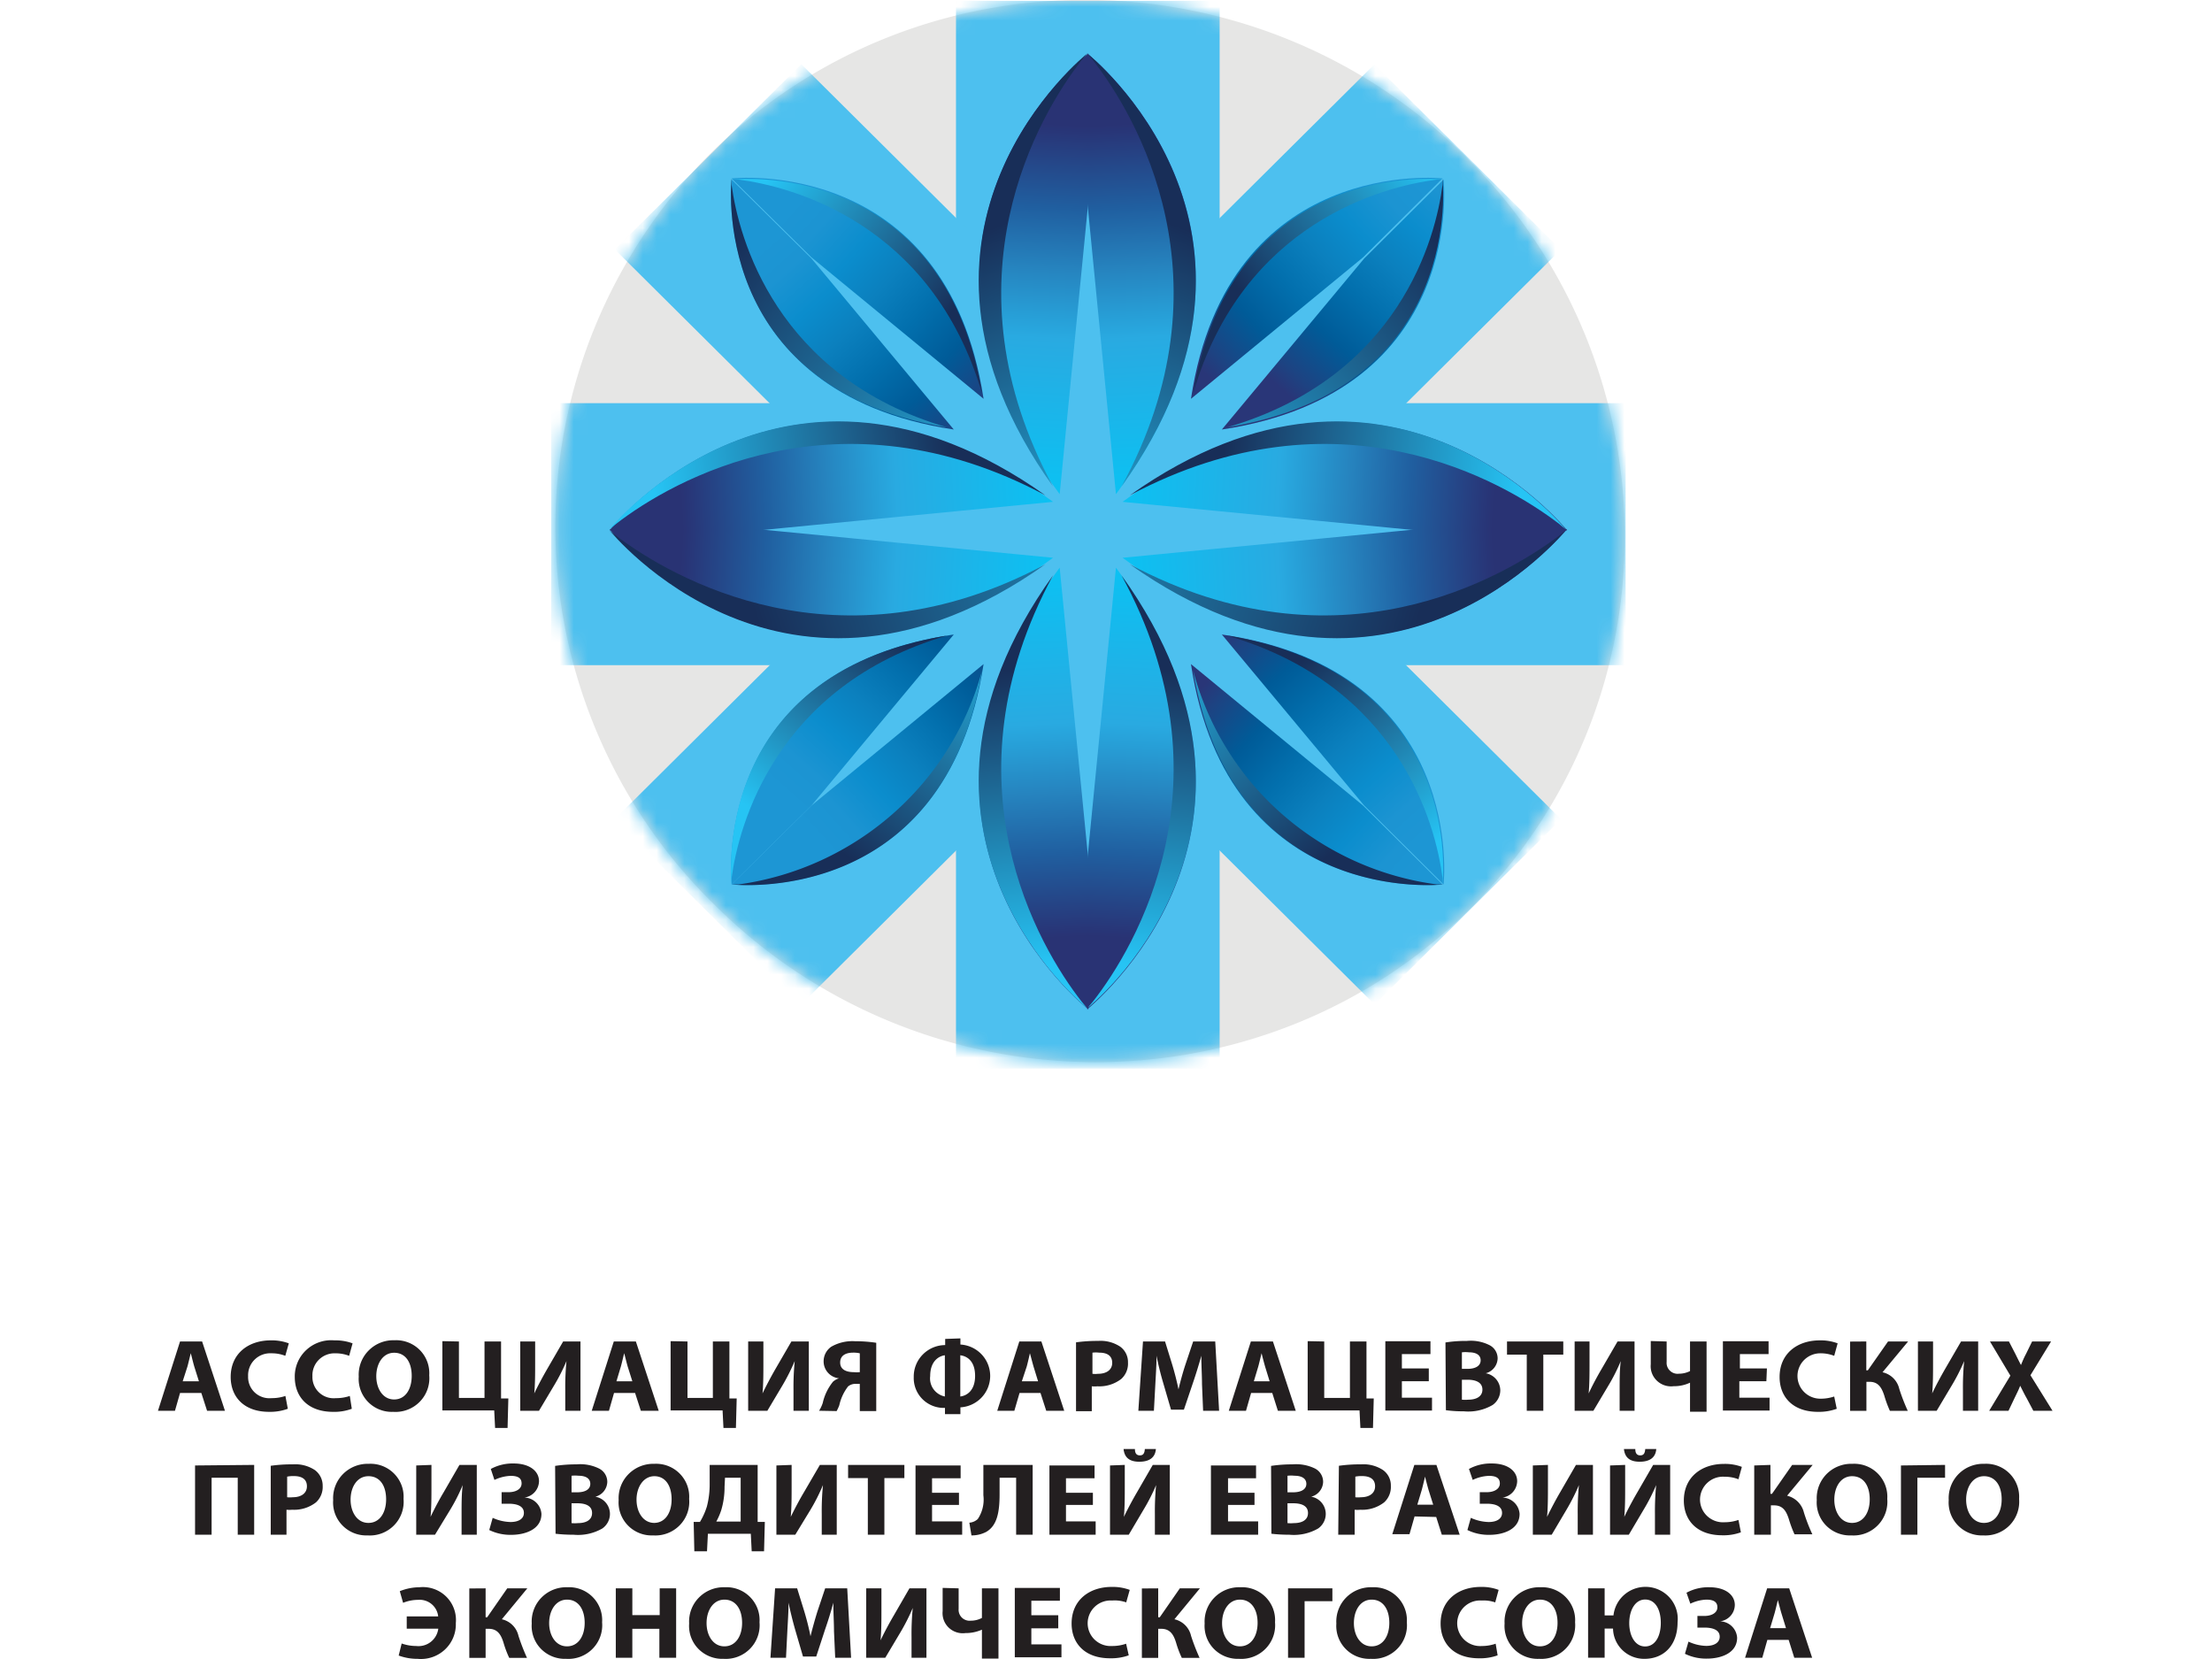 <svg width="160" height="120" fill="none" xmlns="http://www.w3.org/2000/svg"><g clip-path="url(#clip0_203_5760)"><path d="M106.07 11.385c15.161 15.066 15.289 39.418.279 54.333-15.009 14.915-39.49 14.804-54.674-.278a38.32 38.32 0 01-8.474-12.415A38.123 38.123 0 0143.05 23.6a38.314 38.314 0 018.346-12.5c15.009-14.915 39.498-14.804 54.674.277" fill="#E6E6E5"/><mask id="a" style="mask-type:luminance" maskUnits="userSpaceOnUse" x="40" y="-1" width="78" height="78"><path d="M106.07 11.385c15.161 15.066 15.289 39.418.279 54.333-15.009 14.915-39.49 14.804-54.674-.278a38.32 38.32 0 01-8.474-12.415A38.123 38.123 0 0143.05 23.6a38.314 38.314 0 018.346-12.5c15.009-14.915 39.498-14.804 54.674.277" fill="#fff"/></mask><g mask="url(#a)" fill="#4DC0EF"><path d="M88.22.062H69.15v77.232h19.07V.062z"/><path d="M57.96 4.644l-13.484 13.4L99.43 72.658l13.485-13.4L57.961 4.643z"/><path d="M117.584 29.162H39.865v18.952h77.719V29.162z"/><path d="M99.407 4.659L44.452 59.27l13.485 13.401 54.955-54.612-13.485-13.4z"/></g><path d="M80.72 35.745l-2.075-21.171V3.869s16.198 12.782 2.075 31.876z" fill="url(#paint0_linear_203_5760)"/><path d="M79.044 4.345l-.399-.476S94.524 16.477 81.12 35.19c8.139-14.907 1.037-26.88-2.075-30.845z" fill="url(#paint1_linear_203_5760)"/><path d="M88.38 31.068l10.293-12.37 5.745-5.71c0-.079 1.756 15.384-16.038 18.08z" fill="url(#paint2_linear_203_5760)"/><path d="M104.339 13.384v-.476s1.755 15.146-15.56 18c12.448-3.648 15.081-13.718 15.56-17.524z" fill="url(#paint3_linear_203_5760)"/><path d="M86.146 28.847l12.448-10.23 5.745-5.708c.08 0-15.512-1.745-18.193 15.938z" fill="url(#paint4_linear_203_5760)"/><path d="M103.94 12.988h.478s-15.24-1.744-18.113 15.463c3.59-12.37 13.804-14.971 17.635-15.463z" fill="url(#paint5_linear_203_5760)"/><path d="M88.38 45.895l10.293 12.37 5.745 5.71s1.756-15.463-16.038-18.08z" fill="url(#paint6_linear_203_5760)"/><path d="M104.339 63.499v.475s1.755-15.145-15.56-18c12.448 3.648 15.081 13.719 15.56 17.525z" fill="url(#paint7_linear_203_5760)"/><path d="M86.146 48.036l12.448 10.23 5.745 5.708c.079 0-15.512 1.745-18.193-15.938z" fill="url(#paint8_linear_203_5760)"/><path d="M103.94 63.974h.478s-15.24 1.745-18.113-15.462a20.978 20.978 0 006.453 10.394 21.19 21.19 0 0011.182 5.068z" fill="url(#paint9_linear_203_5760)"/><path d="M80.72 41.059L78.645 62.23v10.784c0-.063 16.198-12.845 2.075-31.955z" fill="url(#paint10_linear_203_5760)"/><path d="M79.044 72.459l-.399.476s15.879-12.608 2.474-31.322c8.139 14.908 1.037 26.881-2.075 30.846z" fill="url(#paint11_linear_203_5760)"/><path d="M81.198 36.3l21.305 2.063h10.852c-.08-.08-13.006-16.16-32.157-2.062z" fill="url(#paint12_linear_203_5760)"/><path d="M112.765 37.886l.478.397s-12.687-15.78-31.518-2.458c15.033-8.009 27.002-1.031 31.04 2.061z" fill="url(#paint13_linear_203_5760)"/><path d="M81.198 40.345l21.305-2.062h10.852c-.08 0-13.006 16.176-32.157 2.062z" fill="url(#paint14_linear_203_5760)"/><path d="M112.765 38.759l.478-.397s-12.687 15.78-31.518 2.458c15.033 8.01 27.002.952 31.04-2.061z" fill="url(#paint15_linear_203_5760)"/><path d="M76.65 35.745l2.075-21.171V3.869c-.08 0-16.278 12.782-2.075 31.876z" fill="url(#paint16_linear_203_5760)"/><path d="M78.246 4.345l.4-.476S62.765 16.477 76.17 35.19c-8.09-14.907-1.037-26.88 2.075-30.845z" fill="url(#paint17_linear_203_5760)"/><path d="M68.99 31.068l-10.293-12.37-5.777-5.71c0-.079-1.724 15.384 16.07 18.08z" fill="url(#paint18_linear_203_5760)"/><path d="M52.92 13.384v-.476s-1.756 15.146 15.56 18C56.11 27.26 53.43 17.19 52.92 13.384z" fill="url(#paint19_linear_203_5760)"/><path d="M71.145 28.847l-12.448-10.23-5.777-5.708s15.512-1.745 18.225 15.938z" fill="url(#paint20_linear_203_5760)"/><path d="M53.43 12.988h-.51s15.24-1.744 18.113 15.463C67.394 16.08 57.18 13.48 53.43 12.988z" fill="url(#paint21_linear_203_5760)"/><path d="M68.99 45.895l-10.293 12.37-5.777 5.71s-1.724-15.463 16.07-18.08z" fill="url(#paint22_linear_203_5760)"/><path d="M52.92 63.499v.475s-1.756-15.145 15.56-18C56.11 49.623 53.43 59.694 52.92 63.5z" fill="url(#paint23_linear_203_5760)"/><path d="M71.145 48.036l-12.448 10.23-5.777 5.708s15.512 1.745 18.225-15.938z" fill="url(#paint24_linear_203_5760)"/><path d="M53.43 63.974h-.51s15.24 1.745 18.113-15.462a21.145 21.145 0 01-6.462 10.361 21.356 21.356 0 01-11.14 5.101z" fill="url(#paint25_linear_203_5760)"/><path d="M76.65 41.059l2.075 21.171v10.784c-.08-.063-16.278-12.845-2.075-31.955z" fill="url(#paint26_linear_203_5760)"/><path d="M78.246 72.459l.4.476s-15.88-12.608-2.475-31.322c-8.09 14.908-1.037 26.881 2.075 30.846z" fill="url(#paint27_linear_203_5760)"/><path d="M76.171 36.3l-21.304 2.063H44.095c0-.08 12.926-16.16 32.076-2.062z" fill="url(#paint28_linear_203_5760)"/><path d="M44.573 37.886l-.478.397s12.687-15.78 31.518-2.458c-15.001-8.009-27.05-1.031-31.04 2.061z" fill="url(#paint29_linear_203_5760)"/><path d="M76.171 40.345l-21.304-2.062H44.095S57.02 54.46 76.17 40.345z" fill="url(#paint30_linear_203_5760)"/><path d="M44.573 38.759l-.478-.397s12.687 15.78 31.518 2.458c-15.001 8.01-27.05.952-31.04-2.061z" fill="url(#paint31_linear_203_5760)"/><path d="M13.023 100.759l-.367 1.285h-1.229l1.596-5.012h1.596l1.652 5.012h-1.293l-.415-1.285h-1.54zm1.365-.848l-.335-1.063c-.088-.301-.176-.682-.256-.967-.072.293-.16.674-.24.967l-.342 1.063h1.173zm6.432 1.989a3.709 3.709 0 01-1.357.222c-1.828 0-2.777-1.094-2.777-2.521 0-1.705 1.293-2.649 2.896-2.649a3.54 3.54 0 011.309.215l-.255.903a2.672 2.672 0 00-1.006-.182 1.606 1.606 0 00-1.212.457 1.584 1.584 0 00-.471 1.2 1.524 1.524 0 001.042 1.512c.208.071.43.096.65.074.341.004.68-.049 1.005-.158l.175.927zm4.627.001a3.624 3.624 0 01-1.348.222c-1.836 0-2.777-1.094-2.777-2.521a2.6 2.6 0 01.842-1.961 2.637 2.637 0 012.03-.688c.446-.012.89.06 1.309.214l-.247.904a2.722 2.722 0 00-1.014-.182 1.605 1.605 0 00-1.186.472 1.584 1.584 0 00-.457 1.185 1.52 1.52 0 00.481 1.176 1.538 1.538 0 001.21.41 3.06 3.06 0 001.013-.159l.144.928zm3 .222a2.397 2.397 0 01-2.358-1.559 2.367 2.367 0 01-.14-.987 2.475 2.475 0 01.709-1.883 2.507 2.507 0 011.877-.75 2.407 2.407 0 011.831.707 2.378 2.378 0 01.682 1.831 2.419 2.419 0 01-.687 1.911 2.45 2.45 0 01-1.906.73h-.008zm.064-.896c.798 0 1.269-.722 1.269-1.705 0-.984-.447-1.673-1.269-1.673-.822 0-1.293.793-1.293 1.697 0 .903.48 1.681 1.285 1.681h.008zm4.684-4.194v4.083h1.851v-4.083h1.197v4.123h.527l-.056 2.133h-.902l-.064-1.269h-3.75v-5.011l1.197.024zm5.514-.001v1.483c0 .793 0 1.586-.064 2.276.28-.595.638-1.253.95-1.792l1.14-1.967h1.253v5.012h-1.101v-1.483c-.01-.704.02-1.408.088-2.11a13.87 13.87 0 01-.91 1.785l-1.077 1.808h-1.356v-5.012h1.077zm5.705 3.727l-.367 1.285h-1.245l1.596-5.012h1.596l1.652 5.012h-1.293l-.415-1.285h-1.524zm1.325-.848l-.336-1.063c-.087-.301-.175-.682-.255-.967-.072.293-.16.674-.24.967l-.319 1.063h1.15zm3.989-2.878v4.083h1.835v-4.083h1.197v4.123h.527l-.056 2.133h-.901l-.064-1.269h-3.759v-5.011l1.221.024zm5.49-.001v1.483c0 .793 0 1.586-.064 2.276.287-.595.638-1.253.95-1.792l1.14-1.967h1.261v5.012h-1.109v-1.483c-.009-.704.02-1.408.088-2.11-.26.615-.561 1.21-.902 1.785l-1.077 1.808h-1.388v-5.012h1.101zm4.029 5.012c.11-.177.199-.366.264-.563.125-.563.38-1.089.742-1.539.127-.112.276-.196.439-.245a1.24 1.24 0 01-.796-.397 1.225 1.225 0 01-.321-.825 1.285 1.285 0 01.55-1.062 3.071 3.071 0 011.74-.397 9.825 9.825 0 011.516.111v4.94h-1.19v-1.966h-.287a.8.8 0 00-.566.19 3.482 3.482 0 00-.63 1.356 3.107 3.107 0 01-.192.42l-1.269-.023zm2.945-4.155a1.928 1.928 0 00-.487-.048c-.519 0-.933.198-.933.714 0 .515.446.697.997.697.14.014.282.014.423 0V97.89zm7.277-1.079v.444c.583.034 1.13.288 1.531.71a2.268 2.268 0 010 3.122 2.29 2.29 0 01-1.531.711v.492h-1.117v-.452a2.186 2.186 0 01-1.621-.627 2.157 2.157 0 01-.637-1.61 2.263 2.263 0 01.653-1.623 2.29 2.29 0 011.62-.684v-.444l1.102-.04zm-1.125 1.22c-.463.064-1.061.445-1.061 1.507-.043.334.042.671.239.945.197.273.49.463.822.53v-2.981zm1.117 2.982c.47-.055 1.07-.428 1.07-1.49 0-1.063-.567-1.428-1.07-1.491v2.981zm4.285-.253l-.375 1.285h-1.237l1.596-5.012h1.596l1.652 5.012h-1.301l-.415-1.285h-1.516zm1.34-.848l-.327-1.063c-.087-.301-.183-.682-.263-.967-.064.293-.152.674-.231.967l-.352 1.063h1.174zm2.745-2.816a11.033 11.033 0 011.596-.103 2.574 2.574 0 011.596.412 1.376 1.376 0 01.567 1.15 1.49 1.49 0 01-.487 1.19 2.591 2.591 0 01-1.724.531 2.128 2.128 0 01-.407 0v1.8h-1.14v-4.98zm1.19 2.276c.132.015.266.015.398 0 .639 0 1.03-.301 1.03-.793 0-.492-.335-.737-.942-.737a2.153 2.153 0 00-.487 0v1.53zm7.923.754c0-.603-.048-1.325-.048-2.062a35.241 35.241 0 01-.599 1.943l-.662 1.958h-.933l-.567-1.942a20.777 20.777 0 01-.479-1.959c0 .674-.056 1.451-.088 2.078l-.103 1.903H82.34l.335-5.012h1.596l.518 1.673c.176.58.335 1.206.455 1.792.136-.579.32-1.245.503-1.8l.558-1.665h1.596l.28 5.012h-1.157l-.08-1.919zm3.551.634l-.368 1.285h-1.244l1.596-5.012h1.595l1.652 5.012h-1.293l-.407-1.285h-1.531zm1.34-.848l-.327-1.063a26.972 26.972 0 01-.255-.967c-.072.293-.16.674-.24.967l-.319 1.063h1.141zm3.95-2.878v4.083h1.859v-4.083h1.197v4.123h.526l-.056 2.133h-.91l-.063-1.269h-3.75v-5.011l1.197.024zm7.564 2.877h-1.947v1.19h2.179v.928h-3.376v-5.011h3.264v.927h-2.067v1.04h1.947v.927zm1.205-2.806a9.362 9.362 0 011.548-.111 2.986 2.986 0 011.596.285 1.077 1.077 0 01.63.983 1.146 1.146 0 01-.861 1.071 1.27 1.27 0 011.053 1.229 1.307 1.307 0 01-.551 1.063c-.63.369-1.362.53-2.09.46a9.153 9.153 0 01-1.293-.08l-.032-4.9zm1.189 1.91h.391c.638 0 .965-.245.965-.618 0-.372-.303-.579-.845-.579-.17-.02-.341-.02-.511 0v1.198zm0 2.229c.154.015.309.015.463 0 .542 0 1.021-.206 1.021-.729 0-.524-.479-.714-1.077-.714h-.407v1.443zm4.692-3.259h-1.429v-.952h4.07v.952h-1.444v4.06h-1.197v-4.06zm4.54-.952v1.483c0 .793 0 1.586-.064 2.276a22.32 22.32 0 01.95-1.792l1.141-1.967h1.229v5.012h-1.078v-1.483c0-.793 0-1.46.08-2.11a12.974 12.974 0 01-.901 1.785l-1.078 1.808h-1.356v-5.012h1.077zm5.578.001v1.475a.776.776 0 00.241.64.79.79 0 00.652.216c.277-.001.551-.066.798-.19v-2.141h1.197v5.082h-1.197v-2.101a2.71 2.71 0 01-1.189.254 1.476 1.476 0 01-1.567-.942 1.429 1.429 0 01-.084-.644v-1.681l1.149.032zm7.213 2.877h-1.955v1.19h2.186v.928h-3.375v-5.011h3.304v.927h-2.075v1.04h1.955l-.04.927zm5.091 1.991a3.757 3.757 0 01-1.357.222c-1.835 0-2.777-1.095-2.777-2.522 0-1.705 1.293-2.648 2.897-2.648.443-.013.885.06 1.301.214l-.248.904a2.7 2.7 0 00-1.005-.183c-.438 0-.858.173-1.168.481a1.635 1.635 0 000 2.321c.31.308.73.481 1.168.481.342.004.681-.05 1.005-.158l.184.888zm2.138-4.869v2.086h.112l1.46-2.086h1.452l-1.851 2.228a1.597 1.597 0 011.213 1.206c.173.54.378 1.069.614 1.586h-1.292a8.194 8.194 0 01-.407-1.103c-.184-.563-.423-.999-1.07-.999h-.223v2.102h-1.181V97.04l1.173-.008zm4.828 0v1.483c0 .793 0 1.586-.064 2.276.279-.595.638-1.253.949-1.792l1.141-1.967h1.237v5.012h-1.101v-1.483c-.009-.704.02-1.408.088-2.11a13.87 13.87 0 01-.91 1.785l-1.077 1.808h-1.357v-5.012h1.094zm7.253 5.012l-.479-.904c-.2-.349-.319-.611-.471-.904-.112.293-.247.555-.415.904l-.431.904h-1.396l1.532-2.538-1.476-2.474h1.372l.471.912c.152.31.271.547.399.793.128-.317.223-.54.359-.793l.447-.912h1.372l-1.492 2.443 1.596 2.569h-1.388zm-128.691 3.917v5.051h-1.189v-4.123h-1.89v4.123h-1.197v-5.011l4.276-.04zm1.197.063a10.781 10.781 0 011.596-.103 2.578 2.578 0 011.596.412 1.4 1.4 0 01.566 1.15 1.508 1.508 0 01-.486 1.189 2.588 2.588 0 01-1.724.532 2.128 2.128 0 01-.407 0v1.808h-1.14v-4.988zm1.19 2.276c.132.015.266.015.398 0 .638 0 1.03-.302 1.03-.793 0-.492-.336-.738-.942-.738a2.148 2.148 0 00-.487.04v1.491zm5.816 2.76a2.402 2.402 0 01-2.353-1.566 2.366 2.366 0 01-.136-.987 2.469 2.469 0 01.705-1.878 2.517 2.517 0 011.871-.747 2.396 2.396 0 012.37 1.55c.119.315.167.652.144.988a2.421 2.421 0 01-.69 1.914 2.445 2.445 0 01-1.91.726zm.064-.904c.798 0 1.277-.721 1.277-1.705 0-.983-.447-1.673-1.277-1.673-.83 0-1.293.793-1.293 1.697s.479 1.681 1.285 1.681h.008zm4.556-4.195v1.491c0 .793 0 1.586-.064 2.267.28-.586.63-1.252.95-1.784l1.14-1.974h1.253v5.051h-1.1v-1.475c0-.793 0-1.459.08-2.117a12.901 12.901 0 01-.903 1.784l-1.1 1.808h-1.357v-5.011l1.101-.04zm4.293.293a3.301 3.301 0 011.652-.397c1.149 0 1.835.548 1.835 1.285a1.219 1.219 0 01-1.061 1.181 1.27 1.27 0 011.237 1.182c0 1.126-1.19 1.514-2.179 1.514a3.48 3.48 0 01-1.596-.348l.248-.881c.403.186.84.288 1.284.302.607 0 .974-.246.974-.658 0-.555-.615-.666-1.11-.666h-.502v-.833h.495c.542 0 .95-.23.95-.634 0-.405-.288-.548-.799-.548a2.98 2.98 0 00-1.165.294l-.263-.793zm4.652-.222a10.28 10.28 0 011.548-.111c.548-.05 1.1.049 1.596.285a1.081 1.081 0 01.63.991 1.14 1.14 0 01-.862 1.063c.294.052.56.204.752.43a1.261 1.261 0 01.157 1.405 1.296 1.296 0 01-.406.464 3.52 3.52 0 01-2.082.452 11.08 11.08 0 01-1.301-.071l-.032-4.908zm1.189 1.911h.39c.64 0 .966-.238.966-.611 0-.372-.303-.587-.845-.587a2.295 2.295 0 00-.511 0v1.198zm0 2.228c.154.014.309.014.463 0 .542 0 1.021-.198 1.021-.73 0-.531-.479-.705-1.077-.705h-.407v1.435zm5.905.889a2.396 2.396 0 01-2.36-1.564 2.364 2.364 0 01-.138-.989 2.474 2.474 0 01.712-1.878 2.522 2.522 0 011.874-.747 2.396 2.396 0 012.37 1.55c.117.315.166.652.143.988a2.42 2.42 0 01-.687 1.911 2.46 2.46 0 01-1.906.729h-.008zm.064-.904c.797 0 1.268-.721 1.268-1.705 0-.983-.447-1.673-1.245-1.673-.797 0-1.292.793-1.292 1.697s.479 1.681 1.285 1.681h-.016zm7.492-4.195v4.123h.519l-.056 2.125h-.894l-.064-1.268h-3.104l-.064 1.268h-.917l-.048-2.125h.455c.212-.351.381-.726.502-1.118.14-.544.207-1.104.2-1.665v-1.34h3.47zm-2.394 1.586a5.815 5.815 0 01-.231 1.657 4.706 4.706 0 01-.367.856h1.763v-3.171h-1.133l-.032.658zm4.851-1.586v1.491c0 .793 0 1.586-.063 2.267.287-.586.638-1.252.957-1.784l1.15-1.974h1.22v5.051h-1.085v-1.475c-.01-.707.02-1.413.088-2.117a13.845 13.845 0 01-.902 1.784l-1.101 1.808h-1.365v-5.011l1.101-.04zm5.514.951h-1.428v-.951h4.07v.951H63.97v4.1h-1.197v-4.1zm6.591 1.944h-1.947v1.189h2.179v.967h-3.375v-5.011h3.263v.928h-2.067v1.046h1.947v.881zm5.33-2.895v5.051H73.5v-4.123h-1.197v1.189c0 1.293-.176 2.284-.982 2.736a2.252 2.252 0 01-1.053.246l-.152-.92a1 1 0 00.607-.262c.34-.506.484-1.117.407-1.721v-2.196h3.566zm4.357 2.895h-1.947v1.189h2.147v.967h-3.344v-5.011h3.264v.928h-2.067v1.046h1.947v.881zm2.306-2.895v1.491c0 .793 0 1.586-.064 2.268.28-.587.639-1.253.95-1.784l1.14-1.975h1.23v5.051h-1.078v-1.475c-.009-.706.02-1.413.088-2.117a13.83 13.83 0 01-.91 1.784l-1.069 1.808H80.29v-5.011l1.07-.04zm.734-1.149c0 .293.104.459.36.459.255 0 .334-.166.358-.459h.798c-.048.634-.494.919-1.197.919-.702 0-1.077-.293-1.14-.919h.821zm8.65 4.044h-1.915v1.189h2.178v.967H87.59v-5.011h3.264v.928h-2.027v1.046h1.915v.881zm1.197-2.824c.512-.076 1.03-.113 1.548-.111a3.121 3.121 0 011.596.285 1.08 1.08 0 01.622.991 1.14 1.14 0 01-.862 1.063 1.266 1.266 0 01.908 1.835 1.296 1.296 0 01-.405.464c-.63.362-1.358.52-2.083.452a11.08 11.08 0 01-1.3-.071l-.024-4.908zm1.189 1.911h.39c.64 0 .974-.238.974-.611s-.311-.587-.854-.587a2.294 2.294 0 00-.51 0v1.198zm0 2.228c.154.014.309.014.463 0 .542 0 1.02-.198 1.02-.73 0-.531-.478-.705-1.076-.705h-.407v1.435zm3.718-4.147a10.781 10.781 0 011.596-.103 2.58 2.58 0 011.596.412 1.362 1.362 0 01.566 1.15 1.502 1.502 0 01-.487 1.189 2.586 2.586 0 01-1.723.532 2.128 2.128 0 01-.407 0v1.808h-1.189l.048-4.988zm1.189 2.276c.132.015.266.015.399 0 .638 0 1.03-.302 1.03-.793 0-.492-.336-.738-.942-.738a2.148 2.148 0 00-.487.04v1.491zm4.285 1.388l-.367 1.284h-1.245l1.596-5.011h1.596l1.683 5.051h-1.292l-.407-1.285-1.564-.039zm1.348-.849l-.335-1.062a24.864 24.864 0 01-.255-.968c-.072.294-.16.674-.24.968l-.319 1.062h1.149zm2.586-2.585a3.298 3.298 0 011.651-.397c1.157 0 1.836.548 1.836 1.285a1.223 1.223 0 01-1.062 1.181c.317.01.62.136.848.354.229.218.368.514.389.828 0 1.126-1.189 1.514-2.178 1.514a3.478 3.478 0 01-1.596-.348l.247-.881c.404.186.841.288 1.285.302.606 0 .973-.246.973-.658 0-.555-.614-.666-1.109-.666h-.502v-.833h.494c.543 0 .958-.23.958-.634 0-.405-.295-.548-.798-.548a2.979 2.979 0 00-1.165.294l-.271-.793zm5.713-.293v1.491c0 .793 0 1.586-.064 2.267.287-.586.638-1.252.95-1.784l1.141-1.974h1.228v5.051h-1.101v-1.475c-.009-.707.02-1.413.088-2.117a14.91 14.91 0 01-.902 1.784l-1.069 1.808h-1.364v-5.011l1.093-.04zm5.585 0v1.491c0 .793 0 1.586-.064 2.268.28-.587.639-1.253.95-1.784l1.141-1.975h1.229v5.051h-1.101v-1.475a19.7 19.7 0 01.087-2.117 13.725 13.725 0 01-.909 1.784l-1.069 1.808h-1.357v-5.011l1.093-.04zm.734-1.149c0 .293.104.459.359.459.256 0 .336-.166.36-.459h.797c-.047.634-.494.919-1.196.919-.703 0-1.078-.293-1.142-.919h.822zm7.637 6.025c-.432.155-.89.228-1.349.214-1.835 0-2.777-1.086-2.777-2.513 0-1.705 1.293-2.649 2.897-2.649.443-.013.885.06 1.3.214l-.247.896a2.698 2.698 0 00-1.005-.182 1.66 1.66 0 00-1.775 1.645 1.638 1.638 0 00.527 1.206 1.67 1.67 0 001.248.44c.342.001.682-.056 1.005-.167l.176.896zm2.138-4.876v2.093h.112l1.46-2.093h1.484l-1.851 2.228a1.649 1.649 0 011.213 1.205c.168.542.374 1.072.614 1.586h-1.292a8.355 8.355 0 01-.407-1.094c-.184-.571-.423-.999-1.069-.999h-.232v2.125h-1.205v-5.011l1.173-.04zm5.849 5.099a2.414 2.414 0 01-1.827-.719 2.36 2.36 0 01-.533-.846 2.36 2.36 0 01-.138-.989 2.477 2.477 0 011.563-2.447 2.498 2.498 0 011.015-.177 2.404 2.404 0 011.836.703 2.371 2.371 0 01.685 1.834 2.422 2.422 0 01-.687 1.911 2.448 2.448 0 01-1.906.73h-.008zm.056-.904c.798 0 1.276-.722 1.276-1.705 0-.983-.446-1.673-1.276-1.673-.83 0-1.285.793-1.285 1.697s.479 1.681 1.277 1.681h.008zm6.726-4.195v.928h-2.002v4.123h-1.189v-5.011l3.191-.04zm2.753 5.099a2.402 2.402 0 01-2.353-1.566 2.369 2.369 0 01-.136-.987 2.478 2.478 0 011.562-2.447 2.516 2.516 0 011.015-.178 2.387 2.387 0 012.514 2.538 2.438 2.438 0 01-.688 1.911 2.459 2.459 0 01-1.906.729h-.008zm.064-.904c.798 0 1.277-.721 1.277-1.705 0-.983-.455-1.673-1.277-1.673-.822 0-1.293.793-1.293 1.697s.479 1.681 1.285 1.681h.008zM29.42 116.919h2.275a1.337 1.337 0 00-.48-.893 1.353 1.353 0 00-.972-.304 2.907 2.907 0 00-1.086.214l-.239-.841a3.84 3.84 0 011.42-.285 2.405 2.405 0 011.936.676 2.379 2.379 0 01.697 1.917 2.492 2.492 0 01-.793 1.918 2.535 2.535 0 01-1.975.667 3.87 3.87 0 01-1.365-.238l.216-.872c.338.119.694.181 1.053.182a1.445 1.445 0 001.596-1.253H29.42v-.888zm5.706-2.029v2.093h.112l1.452-2.093h1.452l-1.843 2.236a1.589 1.589 0 011.205 1.205c.175.54.38 1.069.614 1.586h-1.284a7.298 7.298 0 01-.415-1.102c-.176-.563-.423-.999-1.07-.999h-.223v2.101h-1.18v-5.019l1.18-.008zm5.824 5.098a2.419 2.419 0 01-1.82-.721 2.368 2.368 0 01-.668-1.832 2.469 2.469 0 01.705-1.878 2.506 2.506 0 011.872-.747 2.398 2.398 0 012.37 1.549c.117.316.166.653.143.988a2.424 2.424 0 01-.69 1.915 2.458 2.458 0 01-1.911.726zm.065-.904c.798 0 1.276-.722 1.276-1.697 0-.975-.454-1.681-1.276-1.681-.822 0-1.293.793-1.293 1.697s.479 1.681 1.285 1.681h.008zm4.724-4.194v1.934h1.978v-1.934h1.19v5.019h-1.213v-2.093h-1.956v2.093h-1.196v-5.019h1.197zm6.598 5.098a2.42 2.42 0 01-1.821-.721 2.366 2.366 0 01-.668-1.832 2.467 2.467 0 01.706-1.878 2.504 2.504 0 011.871-.747 2.398 2.398 0 012.37 1.549c.118.316.166.653.143.988a2.425 2.425 0 01-.687 1.912 2.46 2.46 0 01-1.906.729h-.008zm.064-.904c.798 0 1.277-.722 1.277-1.697 0-.975-.455-1.681-1.277-1.681-.822 0-1.293.793-1.293 1.697s.48 1.681 1.285 1.681h.008zm7.924-1.094c0-.603-.048-1.332-.048-2.062a27.614 27.614 0 01-.599 1.943l-.638 1.951h-.957l-.567-1.943a27.937 27.937 0 01-.479-1.951c0 .674-.056 1.451-.087 2.07l-.096 1.911h-1.125l.335-5.019h1.596l.518 1.673c.176.587.335 1.205.447 1.792.144-.579.327-1.237.503-1.8l.558-1.665h1.596l.28 5.019h-1.15l-.087-1.919zm3.431-3.1v1.49c0 .793 0 1.586-.064 2.268a25 25 0 01.95-1.784l1.14-1.974h1.23v5.019h-1.078v-1.483c-.01-.707.02-1.413.088-2.117a14.574 14.574 0 01-.91 1.792l-1.077 1.808h-1.38v-5.019h1.1zm5.585-.001v1.483a.789.789 0 00.538.819.793.793 0 00.348.037c.278 0 .552-.068.798-.198v-2.141h1.197v5.083h-1.197v-2.093c-.374.165-.78.249-1.189.245a1.472 1.472 0 01-1.214-.394 1.446 1.446 0 01-.438-1.192v-1.681l1.157.032zm7.206 2.894H74.6v1.158h2.178v.936h-3.375v-5.02h3.263v.928H74.6v1.047h1.947v.951zm5.098 1.951a3.75 3.75 0 01-1.356.214c-1.827 0-2.777-1.086-2.777-2.513 0-1.705 1.293-2.649 2.897-2.649.445-.011.89.061 1.308.215l-.255.903a2.492 2.492 0 00-1.014-.134 1.674 1.674 0 00-1.247.439 1.643 1.643 0 000 2.412 1.673 1.673 0 001.248.439c.342.002.682-.054 1.005-.166l.191.84zm2.131-4.844v2.093h.112l1.452-2.093h1.452l-1.843 2.236a1.589 1.589 0 011.205 1.205c.174.54.38 1.069.614 1.586h-1.285a7.298 7.298 0 01-.415-1.102c-.175-.563-.422-.999-1.069-.999h-.223v2.101h-1.181v-5.019l1.18-.008zm5.849 5.098a2.42 2.42 0 01-1.822-.721 2.366 2.366 0 01-.668-1.832 2.467 2.467 0 01.706-1.878 2.504 2.504 0 011.872-.747 2.398 2.398 0 012.37 1.549c.117.316.166.653.143.988a2.424 2.424 0 01-.69 1.915 2.457 2.457 0 01-1.911.726zm.064-.904c.798 0 1.276-.722 1.276-1.697 0-.975-.455-1.681-1.276-1.681-.822 0-1.293.793-1.293 1.697s.479 1.681 1.285 1.681h.008zm6.686-4.194v.927h-2.01v4.092h-1.197v-5.019h3.207zm2.777 5.098a2.392 2.392 0 01-2.353-1.566 2.366 2.366 0 01-.137-.987 2.47 2.47 0 01.706-1.878 2.516 2.516 0 011.871-.747c.34-.018.679.035.995.156a2.382 2.382 0 011.527 2.382 2.416 2.416 0 01-.69 1.914 2.44 2.44 0 01-1.911.726h-.008zm.064-.904c.798 0 1.277-.721 1.277-1.697 0-.975-.447-1.681-1.277-1.681-.83 0-1.285.793-1.285 1.697s.479 1.681 1.277 1.681h.008zm9.112.651a3.702 3.702 0 01-1.348.214c-1.835 0-2.777-1.087-2.777-2.514 0-1.705 1.293-2.648 2.897-2.648a3.43 3.43 0 011.3.214l-.247.904a2.537 2.537 0 00-.974-.135 1.659 1.659 0 00-1.637.988 1.632 1.632 0 000 1.315 1.66 1.66 0 001.637.988c.342.001.682-.056 1.006-.167l.143.841zm3 .253a2.397 2.397 0 01-2.36-1.564 2.365 2.365 0 01-.137-.989 2.472 2.472 0 01.711-1.878 2.508 2.508 0 011.874-.747 2.4 2.4 0 012.37 1.549c.118.316.167.653.144.988a2.427 2.427 0 01-1.561 2.483c-.328.126-.681.18-1.033.158h-.008zm.064-.904c.798 0 1.269-.722 1.269-1.697 0-.975-.447-1.681-1.269-1.681-.822 0-1.292.793-1.292 1.697s.478 1.681 1.284 1.681h.008zm4.676-4.195v1.959h.639a2.313 2.313 0 01.856-1.556 2.344 2.344 0 013.278.353c.388.479.568 1.091.502 1.702 0 1.649-.982 2.641-2.394 2.641a2.253 2.253 0 01-1.592-.628 2.219 2.219 0 01-.682-1.561h-.607v2.109h-1.197v-5.019h1.197zm2.929 4.203c.726 0 1.133-.738 1.133-1.705 0-.968-.399-1.689-1.133-1.689s-1.149.793-1.149 1.705c0 .911.415 1.689 1.141 1.689h.008zm2.992-3.886a3.299 3.299 0 011.652-.396c1.157 0 1.843.547 1.843 1.284-.005.291-.115.57-.31.787a1.225 1.225 0 01-.752.395 1.267 1.267 0 011.229 1.181c0 1.126-1.181 1.515-2.178 1.515a3.482 3.482 0 01-1.596-.349l.255-.88c.4.19.835.295 1.277.309.607 0 .982-.246.982-.666 0-.547-.615-.658-1.11-.658h-.502v-.841h.494c.543 0 .95-.23.95-.626 0-.397-.287-.555-.798-.555a2.89 2.89 0 00-1.157.293l-.279-.793zm5.849 3.41l-.367 1.293h-1.245l1.596-5.019h1.596l1.659 5.019h-1.292l-.407-1.293h-1.54zm1.348-.848l-.327-1.063c-.088-.293-.183-.674-.263-.967-.072.301-.16.682-.24.967l-.319 1.063h1.149z" fill="#231F20"/></g><defs><linearGradient id="paint0_linear_203_5760" x1="83.664" y1="36.562" x2="82.127" y2="8.911" gradientUnits="userSpaceOnUse"><stop offset=".01" stop-color="#09C3F4"/><stop offset=".44" stop-color="#29AAE1"/><stop offset=".5" stop-color="#279ED6"/><stop offset=".62" stop-color="#2684BF"/><stop offset=".78" stop-color="#205FA0"/><stop offset=".98" stop-color="#283678"/><stop offset="1" stop-color="#293374"/></linearGradient><linearGradient id="paint1_linear_203_5760" x1="82.188" y1="15.129" x2="71.562" y2="40.883" gradientUnits="userSpaceOnUse"><stop stop-color="#182E58"/><stop offset="1" stop-color="#26C4F4"/></linearGradient><linearGradient id="paint2_linear_203_5760" x1="83.254" y1="19.77" x2="97.23" y2="4.023" gradientUnits="userSpaceOnUse"><stop stop-color="#293678"/><stop offset=".07" stop-color="#1D4382"/><stop offset=".24" stop-color="#005B98"/><stop offset=".41" stop-color="#026FAD"/><stop offset=".57" stop-color="#0B80BE"/><stop offset=".72" stop-color="#0B8DCD"/><stop offset=".87" stop-color="#1C94D2"/><stop offset="1" stop-color="#1D96D4"/></linearGradient><linearGradient id="paint3_linear_203_5760" x1="104.235" y1="17.642" x2="81.662" y2="36.01" gradientUnits="userSpaceOnUse"><stop stop-color="#182E58"/><stop offset="1" stop-color="#26C4F4"/></linearGradient><linearGradient id="paint4_linear_203_5760" x1="83.331" y1="22.752" x2="98.968" y2="8.684" gradientUnits="userSpaceOnUse"><stop stop-color="#293678"/><stop offset=".07" stop-color="#1D4382"/><stop offset=".24" stop-color="#005B98"/><stop offset=".41" stop-color="#026FAD"/><stop offset=".57" stop-color="#0B80BE"/><stop offset=".72" stop-color="#0B8DCD"/><stop offset=".87" stop-color="#1C94D2"/><stop offset="1" stop-color="#1D96D4"/></linearGradient><linearGradient id="paint5_linear_203_5760" x1="87.6" y1="18.35" x2="100.482" y2="8.241" gradientUnits="userSpaceOnUse"><stop stop-color="#182E58"/><stop offset="1" stop-color="#26C4F4"/></linearGradient><linearGradient id="paint6_linear_203_5760" x1="98.579" y1="36.732" x2="112.539" y2="52.445" gradientUnits="userSpaceOnUse"><stop stop-color="#293678"/><stop offset=".07" stop-color="#1D4382"/><stop offset=".24" stop-color="#005B98"/><stop offset=".41" stop-color="#026FAD"/><stop offset=".57" stop-color="#0B80BE"/><stop offset=".72" stop-color="#0B8DCD"/><stop offset=".87" stop-color="#1C94D2"/><stop offset="1" stop-color="#1D96D4"/></linearGradient><linearGradient id="paint7_linear_203_5760" x1="103.037" y1="40.957" x2="113.058" y2="53.875" gradientUnits="userSpaceOnUse"><stop stop-color="#182E58"/><stop offset="1" stop-color="#26C4F4"/></linearGradient><linearGradient id="paint8_linear_203_5760" x1="87.59" y1="48.975" x2="103.267" y2="63.053" gradientUnits="userSpaceOnUse"><stop stop-color="#293678"/><stop offset=".07" stop-color="#1D4382"/><stop offset=".24" stop-color="#005B98"/><stop offset=".41" stop-color="#026FAD"/><stop offset=".57" stop-color="#0B80BE"/><stop offset=".72" stop-color="#0B8DCD"/><stop offset=".87" stop-color="#1C94D2"/><stop offset="1" stop-color="#1D96D4"/></linearGradient><linearGradient id="paint9_linear_203_5760" x1="97.277" y1="60.953" x2="83.701" y2="44.543" gradientUnits="userSpaceOnUse"><stop stop-color="#182E58"/><stop offset="1" stop-color="#26C4F4"/></linearGradient><linearGradient id="paint10_linear_203_5760" x1="83.664" y1="40.234" x2="82.127" y2="67.893" gradientUnits="userSpaceOnUse"><stop offset=".01" stop-color="#09C3F4"/><stop offset=".44" stop-color="#29AAE1"/><stop offset=".5" stop-color="#279ED6"/><stop offset=".62" stop-color="#2684BF"/><stop offset=".78" stop-color="#205FA0"/><stop offset=".98" stop-color="#283678"/><stop offset="1" stop-color="#293374"/></linearGradient><linearGradient id="paint11_linear_203_5760" x1="83.967" y1="48.337" x2="81.351" y2="69.727" gradientUnits="userSpaceOnUse"><stop stop-color="#182E58"/><stop offset="1" stop-color="#26C4F4"/></linearGradient><linearGradient id="paint12_linear_203_5760" x1="80.321" y1="33.343" x2="108.144" y2="34.909" gradientUnits="userSpaceOnUse"><stop offset=".01" stop-color="#09C3F4"/><stop offset=".44" stop-color="#29AAE1"/><stop offset=".5" stop-color="#279ED6"/><stop offset=".62" stop-color="#2684BF"/><stop offset=".78" stop-color="#205FA0"/><stop offset=".98" stop-color="#283678"/><stop offset="1" stop-color="#293374"/></linearGradient><linearGradient id="paint13_linear_203_5760" x1="88.476" y1="32.986" x2="109.992" y2="35.651" gradientUnits="userSpaceOnUse"><stop stop-color="#182E58"/><stop offset="1" stop-color="#26C4F4"/></linearGradient><linearGradient id="paint14_linear_203_5760" x1="80.321" y1="43.295" x2="108.143" y2="41.721" gradientUnits="userSpaceOnUse"><stop offset=".01" stop-color="#09C3F4"/><stop offset=".44" stop-color="#29AAE1"/><stop offset=".5" stop-color="#279ED6"/><stop offset=".62" stop-color="#2684BF"/><stop offset=".78" stop-color="#205FA0"/><stop offset=".98" stop-color="#283678"/><stop offset="1" stop-color="#293374"/></linearGradient><linearGradient id="paint15_linear_203_5760" x1="103.389" y1="42.256" x2="62.508" y2="29.575" gradientUnits="userSpaceOnUse"><stop stop-color="#182E58"/><stop offset="1" stop-color="#26C4F4"/></linearGradient><linearGradient id="paint16_linear_203_5760" x1="73.682" y1="36.562" x2="75.219" y2="8.911" gradientUnits="userSpaceOnUse"><stop offset=".01" stop-color="#09C3F4"/><stop offset=".44" stop-color="#29AAE1"/><stop offset=".5" stop-color="#279ED6"/><stop offset=".62" stop-color="#2684BF"/><stop offset=".78" stop-color="#205FA0"/><stop offset=".98" stop-color="#283678"/><stop offset="1" stop-color="#293374"/></linearGradient><linearGradient id="paint17_linear_203_5760" x1="75.102" y1="15.145" x2="85.728" y2="40.899" gradientUnits="userSpaceOnUse"><stop stop-color="#182E58"/><stop offset="1" stop-color="#26C4F4"/></linearGradient><linearGradient id="paint18_linear_203_5760" x1="65.181" y1="36.644" x2="51.221" y2="20.931" gradientUnits="userSpaceOnUse"><stop stop-color="#293678"/><stop offset=".07" stop-color="#1D4382"/><stop offset=".24" stop-color="#005B98"/><stop offset=".41" stop-color="#026FAD"/><stop offset=".57" stop-color="#0B80BE"/><stop offset=".72" stop-color="#0B8DCD"/><stop offset=".87" stop-color="#1C94D2"/><stop offset="1" stop-color="#1D96D4"/></linearGradient><linearGradient id="paint19_linear_203_5760" x1="53.079" y1="17.666" x2="75.652" y2="36.026" gradientUnits="userSpaceOnUse"><stop stop-color="#182E58"/><stop offset="1" stop-color="#26C4F4"/></linearGradient><linearGradient id="paint20_linear_203_5760" x1="64.534" y1="37.949" x2="48.857" y2="23.871" gradientUnits="userSpaceOnUse"><stop stop-color="#293678"/><stop offset=".07" stop-color="#1D4382"/><stop offset=".24" stop-color="#005B98"/><stop offset=".41" stop-color="#026FAD"/><stop offset=".57" stop-color="#0B80BE"/><stop offset=".72" stop-color="#0B8DCD"/><stop offset=".87" stop-color="#1C94D2"/><stop offset="1" stop-color="#1D96D4"/></linearGradient><linearGradient id="paint21_linear_203_5760" x1="60.274" y1="33.512" x2="47.365" y2="23.396" gradientUnits="userSpaceOnUse"><stop stop-color="#182E58"/><stop offset="1" stop-color="#26C4F4"/></linearGradient><linearGradient id="paint22_linear_203_5760" x1="77.949" y1="48.444" x2="63.98" y2="64.198" gradientUnits="userSpaceOnUse"><stop stop-color="#293678"/><stop offset=".07" stop-color="#1D4382"/><stop offset=".24" stop-color="#005B98"/><stop offset=".41" stop-color="#026FAD"/><stop offset=".57" stop-color="#0B80BE"/><stop offset=".72" stop-color="#0B8DCD"/><stop offset=".87" stop-color="#1C94D2"/><stop offset="1" stop-color="#1D96D4"/></linearGradient><linearGradient id="paint23_linear_203_5760" x1="73.445" y1="52.638" x2="63.423" y2="65.588" gradientUnits="userSpaceOnUse"><stop stop-color="#182E58"/><stop offset="1" stop-color="#26C4F4"/></linearGradient><linearGradient id="paint24_linear_203_5760" x1="79.32" y1="52.034" x2="63.683" y2="66.102" gradientUnits="userSpaceOnUse"><stop stop-color="#293678"/><stop offset=".07" stop-color="#1D4382"/><stop offset=".24" stop-color="#005B98"/><stop offset=".41" stop-color="#026FAD"/><stop offset=".57" stop-color="#0B80BE"/><stop offset=".72" stop-color="#0B8DCD"/><stop offset=".87" stop-color="#1C94D2"/><stop offset="1" stop-color="#1D96D4"/></linearGradient><linearGradient id="paint25_linear_203_5760" x1="60.077" y1="60.969" x2="73.653" y2="44.558" gradientUnits="userSpaceOnUse"><stop stop-color="#182E58"/><stop offset="1" stop-color="#26C4F4"/></linearGradient><linearGradient id="paint26_linear_203_5760" x1="73.674" y1="40.234" x2="75.211" y2="67.893" gradientUnits="userSpaceOnUse"><stop offset=".01" stop-color="#09C3F4"/><stop offset=".44" stop-color="#29AAE1"/><stop offset=".5" stop-color="#279ED6"/><stop offset=".62" stop-color="#2684BF"/><stop offset=".78" stop-color="#205FA0"/><stop offset=".98" stop-color="#283678"/><stop offset="1" stop-color="#293374"/></linearGradient><linearGradient id="paint27_linear_203_5760" x1="73.315" y1="48.337" x2="75.932" y2="69.735" gradientUnits="userSpaceOnUse"><stop stop-color="#182E58"/><stop offset="1" stop-color="#26C4F4"/></linearGradient><linearGradient id="paint28_linear_203_5760" x1="77.009" y1="33.343" x2="49.178" y2="34.909" gradientUnits="userSpaceOnUse"><stop offset=".01" stop-color="#09C3F4"/><stop offset=".44" stop-color="#29AAE1"/><stop offset=".5" stop-color="#279ED6"/><stop offset=".62" stop-color="#2684BF"/><stop offset=".78" stop-color="#205FA0"/><stop offset=".98" stop-color="#283678"/><stop offset="1" stop-color="#293374"/></linearGradient><linearGradient id="paint29_linear_203_5760" x1="68.854" y1="32.986" x2="47.33" y2="35.651" gradientUnits="userSpaceOnUse"><stop stop-color="#182E58"/><stop offset="1" stop-color="#26C4F4"/></linearGradient><linearGradient id="paint30_linear_203_5760" x1="77.009" y1="43.295" x2="49.178" y2="41.721" gradientUnits="userSpaceOnUse"><stop offset=".01" stop-color="#09C3F4"/><stop offset=".44" stop-color="#29AAE1"/><stop offset=".5" stop-color="#279ED6"/><stop offset=".62" stop-color="#2684BF"/><stop offset=".78" stop-color="#205FA0"/><stop offset=".98" stop-color="#283678"/><stop offset="1" stop-color="#293374"/></linearGradient><linearGradient id="paint31_linear_203_5760" x1="53.941" y1="42.264" x2="94.822" y2="29.583" gradientUnits="userSpaceOnUse"><stop stop-color="#182E58"/><stop offset="1" stop-color="#26C4F4"/></linearGradient><clipPath id="clip0_203_5760"><path fill="#fff" d="M0 0h160v120H0z"/></clipPath></defs></svg>